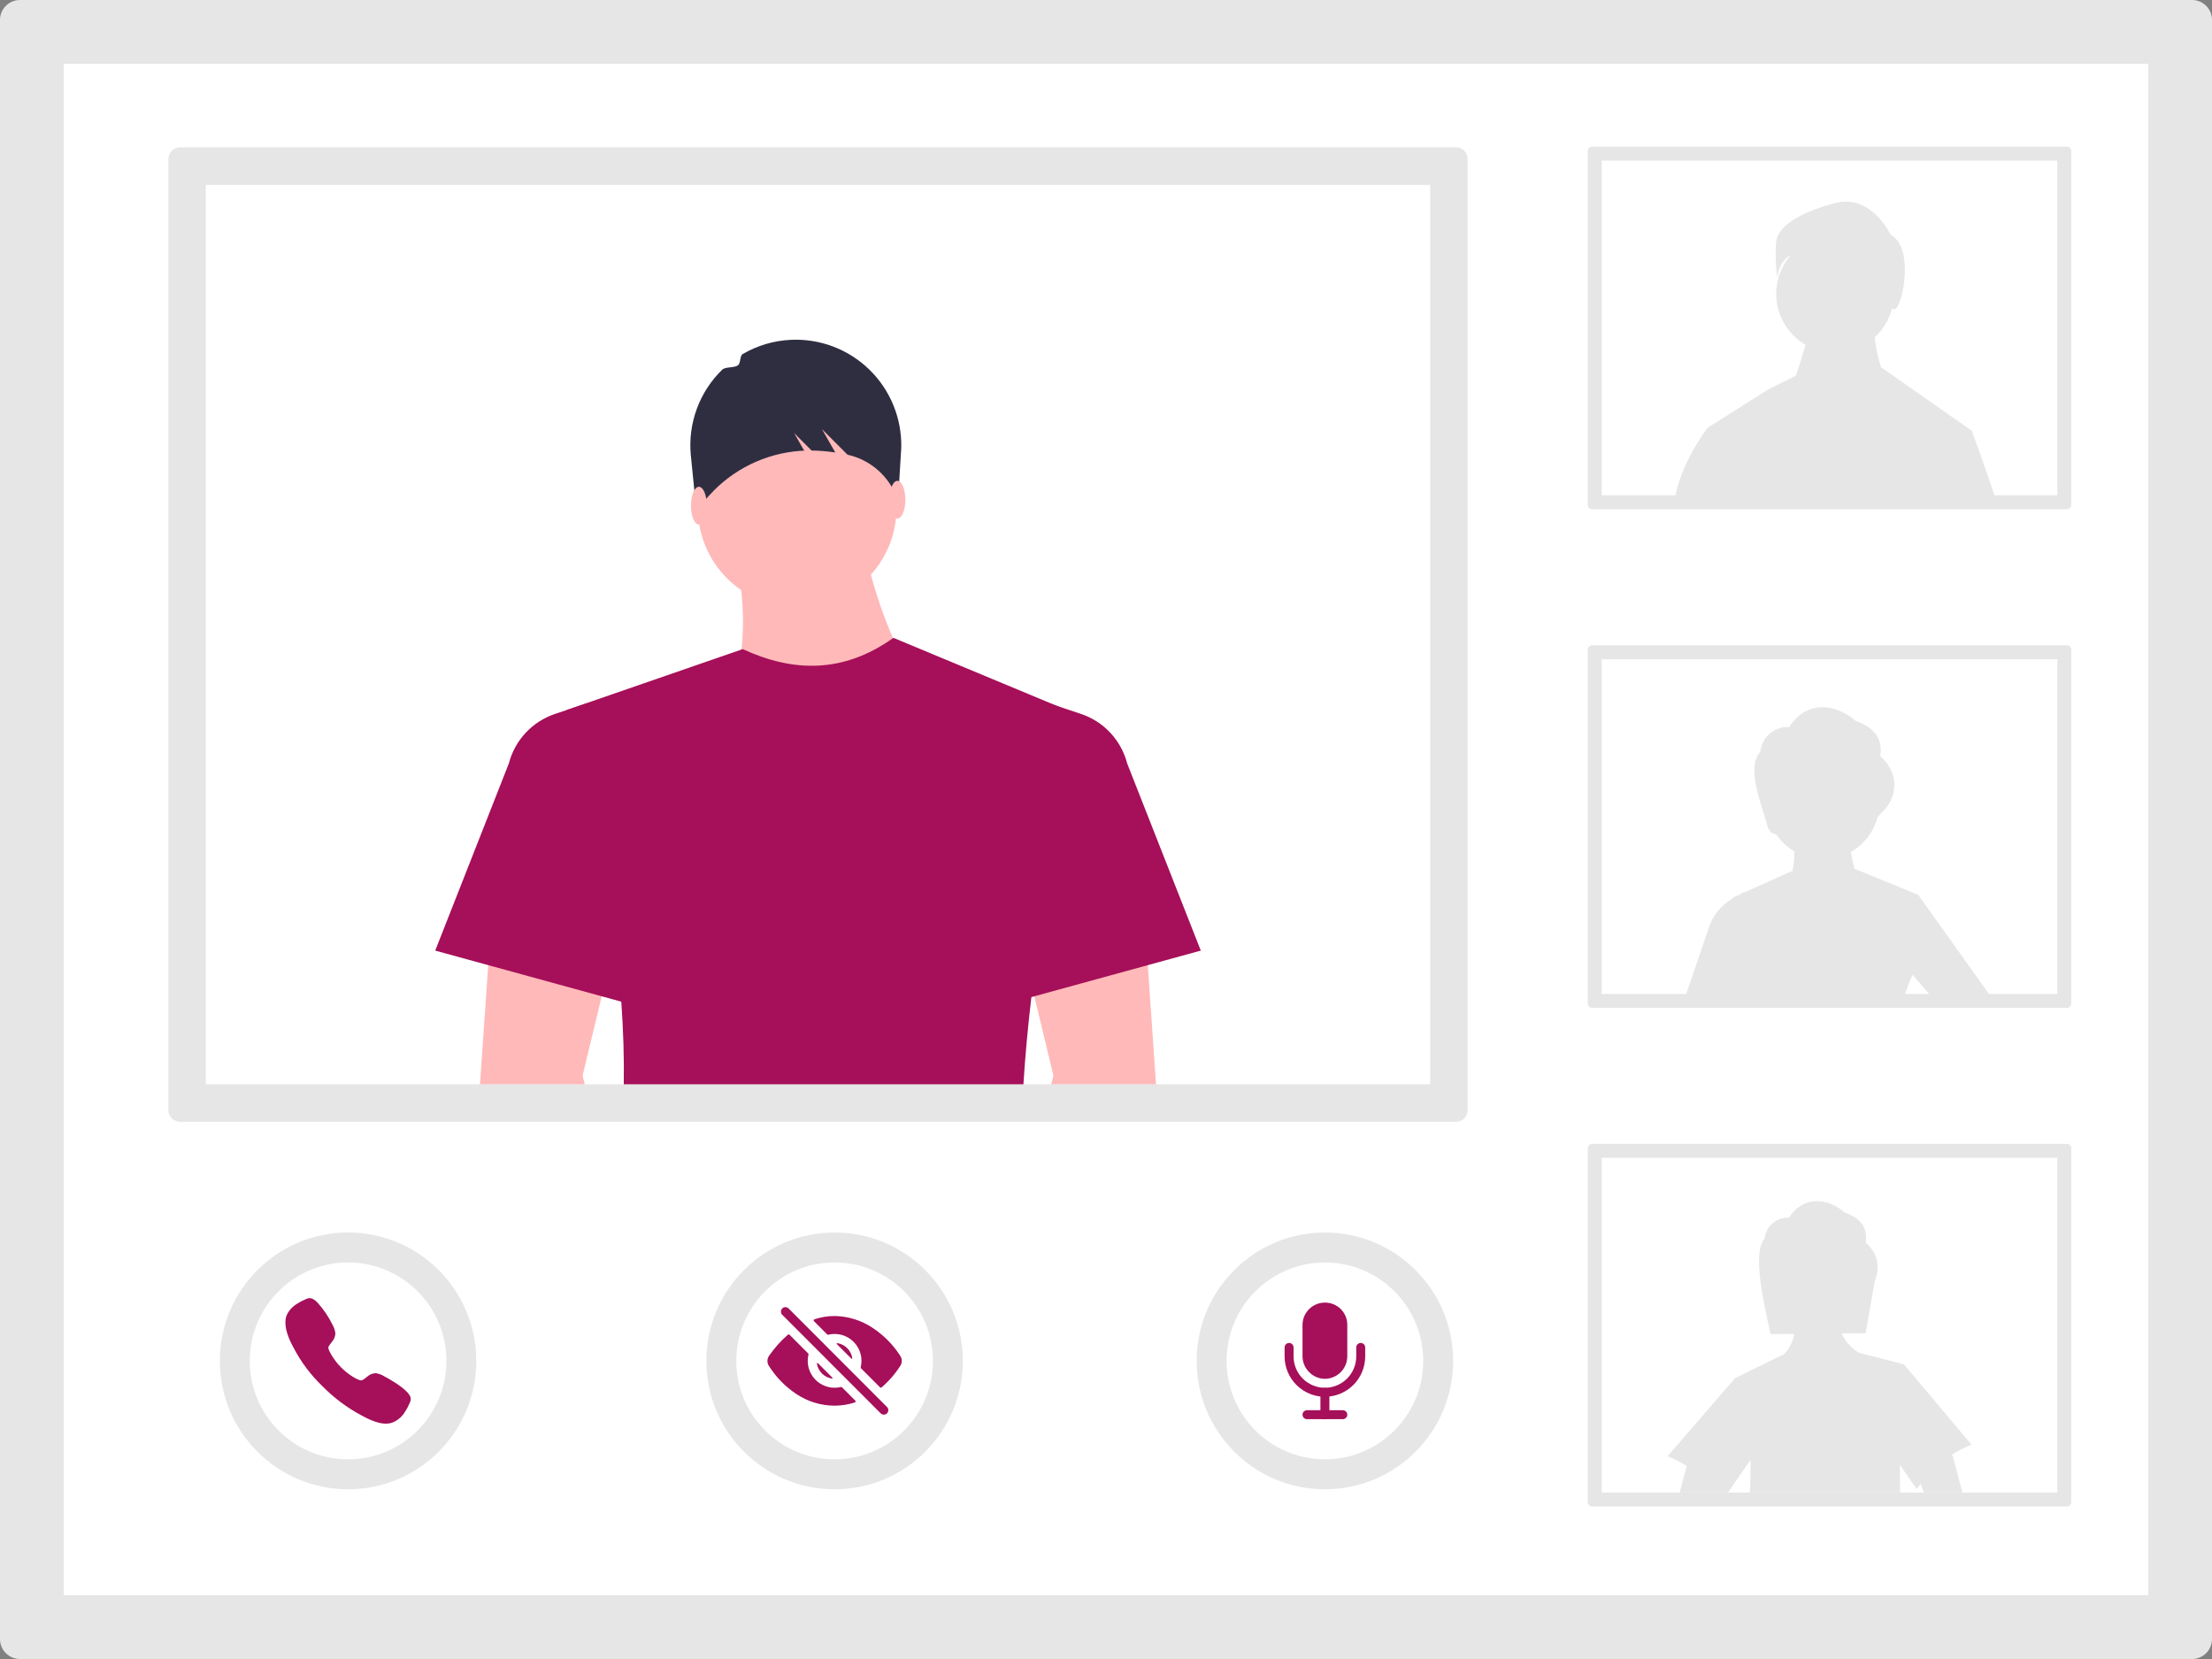 <svg width="144" height="108" viewBox="0 0 144 108" fill="none" xmlns="http://www.w3.org/2000/svg">
<rect x="0" y="0" width="144" height="108" fill="#808080" stroke="none"/>
<g clip-path="url(#clip0)">
<path d="M1.297 0C0.953 0 0.624 0.137 0.38 0.381C0.137 0.624 0 0.955 0 1.299V106.701C0 107.045 0.137 107.376 0.38 107.619C0.624 107.863 0.953 108 1.297 108H142.703C143.047 108 143.376 107.863 143.62 107.619C143.863 107.376 144 107.045 144 106.701V1.299C144 0.955 143.863 0.624 143.62 0.381C143.376 0.137 143.047 0 142.703 0H1.297Z" fill="#E6E6E6"/>
<path d="M4.151 4.156V103.844H139.849V4.156H4.151Z" fill="white"/>
<path d="M103.646 9.547C103.571 9.547 103.499 9.577 103.445 9.63C103.392 9.683 103.362 9.755 103.362 9.831V32.87C103.362 32.945 103.392 33.017 103.445 33.071C103.499 33.124 103.571 33.154 103.646 33.154H134.555C134.63 33.154 134.702 33.124 134.755 33.071C134.808 33.017 134.838 32.945 134.838 32.87V9.831C134.838 9.755 134.808 9.683 134.755 9.63C134.702 9.577 134.63 9.547 134.555 9.547H103.646Z" fill="#E6E6E6"/>
<path d="M104.27 10.455V32.245H133.931V10.455H104.27Z" fill="white"/>
<path d="M103.646 42.006C103.571 42.006 103.499 42.036 103.445 42.089C103.392 42.142 103.362 42.214 103.362 42.289V65.329C103.362 65.404 103.392 65.476 103.445 65.529C103.499 65.583 103.571 65.612 103.646 65.613H134.555C134.63 65.612 134.702 65.583 134.755 65.529C134.808 65.476 134.838 65.404 134.838 65.329V42.289C134.838 42.214 134.808 42.142 134.755 42.089C134.702 42.036 134.63 42.006 134.555 42.006H103.646Z" fill="#E6E6E6"/>
<path d="M104.27 42.914V64.704H133.931V42.914H104.27Z" fill="white"/>
<path d="M103.646 74.464C103.571 74.465 103.499 74.494 103.445 74.548C103.392 74.601 103.362 74.673 103.362 74.748V97.787C103.362 97.863 103.392 97.935 103.445 97.988C103.499 98.041 103.571 98.071 103.646 98.071H134.555C134.63 98.071 134.702 98.041 134.755 97.988C134.808 97.935 134.838 97.863 134.838 97.787V74.748C134.838 74.673 134.808 74.601 134.755 74.548C134.702 74.494 134.63 74.465 134.555 74.464H103.646Z" fill="#E6E6E6"/>
<path d="M104.27 75.373V97.163H133.931V75.373H104.27Z" fill="white"/>
<path d="M128.366 28.044L122.456 23.905H122.454L122.453 23.906C122.252 23.273 122.114 22.621 122.04 21.961C122.595 21.455 122.988 20.797 123.172 20.068C123.196 20.082 123.219 20.098 123.241 20.114C123.758 20.529 124.742 16.123 123.085 15.294C123.085 15.294 121.843 12.598 119.461 13.22C117.08 13.843 115.734 14.776 115.63 15.709C115.527 16.642 115.682 18.041 115.682 18.041C115.682 18.041 115.825 16.983 116.578 16.609C116.206 17.034 115.932 17.537 115.777 18.081C115.622 18.624 115.589 19.196 115.681 19.754C115.773 20.312 115.987 20.843 116.309 21.308C116.63 21.773 117.05 22.161 117.539 22.444C117.36 23.062 117.119 23.863 116.918 24.451H116.918L115.112 25.35L111.177 27.838C111.177 27.838 109.625 29.807 109.106 32.088C109.066 32.268 109.024 32.447 108.98 32.627H129.968C129.268 30.509 128.366 28.044 128.366 28.044Z" fill="#E6E6E6"/>
<path d="M127.066 94.7C127.47 94.441 127.898 94.222 128.344 94.046L123.946 88.819L121.04 88.074C120.53 87.787 120.128 87.341 119.894 86.804L121.45 86.789L122.043 83.427C122.404 82.449 122.257 81.592 121.45 80.885C121.595 79.98 121.185 79.314 120.098 78.938C119.017 77.999 117.419 77.773 116.459 79.278C116.072 79.255 115.691 79.382 115.395 79.634C115.1 79.885 114.913 80.241 114.873 80.628C113.992 81.653 114.97 85.416 115.26 86.85L116.807 86.835C116.717 87.365 116.457 87.852 116.067 88.221L116.046 88.2L112.954 89.714L108.557 94.805C108.991 94.975 109.408 95.186 109.802 95.435L109.348 97.162H112.495L113.332 95.944H113.374C113.374 95.923 113.376 95.902 113.376 95.881L113.963 95.026C113.976 95.717 113.957 96.429 113.91 97.162H123.697C123.681 96.553 123.678 95.948 123.678 95.347L124.772 96.937C124.854 96.817 124.942 96.704 125.03 96.59L125.245 97.162H127.751L127.15 94.875C127.133 94.812 127.105 94.752 127.066 94.7Z" fill="#E6E6E6"/>
<path d="M124.879 58.256L120.724 56.555C120.625 56.161 120.541 55.791 120.487 55.465C120.914 55.222 121.288 54.896 121.587 54.506C121.885 54.116 122.103 53.67 122.227 53.194L122.665 52.723C122.898 52.479 123.077 52.189 123.188 51.871C123.3 51.553 123.343 51.214 123.314 50.878C123.237 50.233 122.911 49.643 122.404 49.236C122.574 48.161 122.087 47.371 120.798 46.924C119.517 45.811 117.619 45.542 116.483 47.327C116.023 47.3 115.57 47.451 115.219 47.749C114.868 48.048 114.646 48.47 114.598 48.929C113.664 50.017 114.627 52.188 115.087 53.851C115.122 53.974 115.192 54.084 115.29 54.167C115.387 54.25 115.507 54.302 115.634 54.317C115.94 54.769 116.341 55.148 116.811 55.426C116.823 55.907 116.766 56.386 116.643 56.851L116.647 56.706L113.548 58.101L113.546 58.063L113.246 58.237L112.772 58.451C112.775 58.47 112.779 58.487 112.783 58.506L112.739 58.531C112.072 58.918 111.56 59.527 111.294 60.251L109.701 64.918H123.958C124.103 64.431 124.282 63.955 124.492 63.493L124.496 63.442L125.762 64.918H129.63L124.879 58.256Z" fill="#E6E6E6"/>
<path d="M54.332 96.951C58.943 96.951 62.68 93.209 62.68 88.594C62.68 83.978 58.943 80.236 54.332 80.236C49.722 80.236 45.984 83.978 45.984 88.594C45.984 93.209 49.722 96.951 54.332 96.951Z" fill="#E6E6E6"/>
<path d="M54.333 95.001C57.867 95.001 60.733 92.132 60.733 88.594C60.733 85.055 57.867 82.186 54.333 82.186C50.798 82.186 47.933 85.055 47.933 88.594C47.933 92.132 50.798 95.001 54.333 95.001Z" fill="white"/>
<path d="M57.538 92.093C57.5 92.093 57.462 92.086 57.427 92.071C57.391 92.056 57.359 92.035 57.332 92.008L50.919 85.587C50.867 85.531 50.838 85.458 50.839 85.382C50.84 85.306 50.87 85.233 50.924 85.179C50.978 85.126 51.051 85.095 51.127 85.094C51.203 85.093 51.276 85.122 51.331 85.174L57.744 91.595C57.785 91.636 57.813 91.688 57.824 91.744C57.835 91.801 57.83 91.86 57.807 91.913C57.785 91.966 57.748 92.012 57.7 92.044C57.652 92.076 57.596 92.093 57.538 92.093H57.538Z" fill="#A60F59"/>
<path d="M54.186 89.683L53.243 88.738C53.237 88.733 53.23 88.729 53.223 88.728C53.215 88.727 53.208 88.728 53.201 88.731C53.194 88.734 53.188 88.74 53.185 88.747C53.181 88.754 53.18 88.761 53.181 88.769C53.219 89.014 53.334 89.24 53.509 89.416C53.684 89.591 53.911 89.706 54.156 89.744C54.163 89.746 54.171 89.744 54.178 89.74C54.184 89.737 54.19 89.731 54.193 89.725C54.197 89.718 54.198 89.71 54.196 89.703C54.195 89.695 54.192 89.688 54.186 89.683L54.186 89.683Z" fill="#A60F59"/>
<path d="M54.477 87.499L55.422 88.445C55.428 88.45 55.435 88.454 55.442 88.455C55.45 88.457 55.458 88.455 55.465 88.452C55.471 88.448 55.477 88.443 55.481 88.436C55.484 88.429 55.486 88.422 55.484 88.414C55.446 88.169 55.331 87.942 55.156 87.766C54.981 87.591 54.754 87.475 54.509 87.437C54.501 87.436 54.493 87.437 54.487 87.441C54.48 87.444 54.474 87.45 54.471 87.457C54.467 87.464 54.466 87.472 54.467 87.479C54.468 87.487 54.472 87.494 54.477 87.499Z" fill="#A60F59"/>
<path d="M58.614 88.907C58.674 88.813 58.706 88.703 58.705 88.59C58.705 88.478 58.673 88.368 58.612 88.273C58.144 87.542 57.528 86.917 56.803 86.44C56.068 85.95 55.208 85.684 54.326 85.672C53.881 85.673 53.439 85.745 53.018 85.887C53.006 85.891 52.995 85.898 52.987 85.907C52.978 85.916 52.973 85.928 52.97 85.94C52.967 85.952 52.967 85.965 52.971 85.977C52.974 85.989 52.98 85.999 52.989 86.008L53.85 86.87C53.859 86.879 53.87 86.885 53.882 86.889C53.894 86.892 53.907 86.892 53.919 86.889C54.211 86.818 54.516 86.823 54.806 86.904C55.095 86.985 55.358 87.14 55.57 87.352C55.783 87.565 55.937 87.829 56.018 88.118C56.099 88.407 56.104 88.713 56.033 89.005C56.03 89.017 56.03 89.03 56.033 89.042C56.037 89.055 56.043 89.066 56.052 89.075L57.29 90.315C57.303 90.328 57.32 90.335 57.338 90.336C57.357 90.337 57.374 90.331 57.389 90.319C57.865 89.913 58.278 89.437 58.614 88.907Z" fill="#A60F59"/>
<path d="M54.332 90.342C54.067 90.342 53.806 90.282 53.567 90.166C53.329 90.05 53.12 89.882 52.957 89.673C52.793 89.465 52.679 89.222 52.622 88.963C52.566 88.704 52.569 88.436 52.632 88.178C52.635 88.166 52.635 88.153 52.631 88.141C52.628 88.129 52.621 88.117 52.613 88.109L51.395 86.889C51.382 86.876 51.365 86.868 51.346 86.867C51.328 86.867 51.31 86.873 51.296 86.885C50.828 87.291 50.414 87.755 50.063 88.266C49.998 88.361 49.961 88.473 49.959 88.588C49.957 88.704 49.989 88.817 50.052 88.914C50.512 89.646 51.122 90.272 51.842 90.75C52.578 91.241 53.441 91.505 54.326 91.509C54.775 91.508 55.222 91.437 55.649 91.299C55.661 91.295 55.672 91.288 55.68 91.279C55.689 91.27 55.695 91.259 55.698 91.246C55.701 91.234 55.701 91.222 55.697 91.21C55.694 91.197 55.687 91.186 55.679 91.178L54.814 90.312C54.805 90.303 54.794 90.296 54.782 90.293C54.769 90.29 54.757 90.29 54.744 90.293C54.609 90.326 54.471 90.342 54.332 90.342Z" fill="#A60F59"/>
<path d="M22.659 96.951C27.27 96.951 31.007 93.209 31.007 88.594C31.007 83.978 27.27 80.236 22.659 80.236C18.049 80.236 14.312 83.978 14.312 88.594C14.312 93.209 18.049 96.951 22.659 96.951Z" fill="#E6E6E6"/>
<path d="M22.66 95.001C26.194 95.001 29.06 92.132 29.06 88.594C29.06 85.055 26.194 82.186 22.66 82.186C19.125 82.186 16.26 85.055 16.26 88.594C16.26 92.132 19.125 95.001 22.66 95.001Z" fill="white"/>
<path d="M25.118 92.679C24.762 92.679 24.263 92.551 23.515 92.132C22.585 91.635 21.736 90.999 20.997 90.246C20.232 89.517 19.593 88.665 19.106 87.726C18.434 86.504 18.549 85.863 18.677 85.589C18.824 85.29 19.057 85.041 19.345 84.872C19.51 84.764 19.684 84.671 19.866 84.595C19.885 84.587 19.901 84.579 19.917 84.573C19.977 84.539 20.044 84.518 20.113 84.511C20.182 84.505 20.251 84.514 20.317 84.536C20.462 84.606 20.591 84.706 20.697 84.828C21.076 85.254 21.395 85.729 21.647 86.241C21.75 86.418 21.814 86.615 21.833 86.819C21.818 87.021 21.736 87.212 21.601 87.363C21.577 87.395 21.553 87.427 21.53 87.457C21.392 87.639 21.361 87.692 21.381 87.786C21.422 87.975 21.725 88.538 22.223 89.036C22.721 89.533 23.267 89.817 23.457 89.858C23.555 89.879 23.609 89.847 23.797 89.704C23.824 89.683 23.851 89.662 23.88 89.64C24.031 89.498 24.225 89.411 24.431 89.393H24.433C24.64 89.415 24.838 89.484 25.013 89.597C25.341 89.763 26.09 90.21 26.419 90.542C26.541 90.647 26.641 90.776 26.711 90.921C26.733 90.987 26.742 91.057 26.736 91.126C26.729 91.195 26.709 91.262 26.674 91.323C26.668 91.338 26.66 91.354 26.652 91.373C26.576 91.555 26.483 91.729 26.374 91.894C26.205 92.182 25.956 92.414 25.656 92.561C25.488 92.641 25.304 92.681 25.118 92.679Z" fill="#A60F59"/>
<path d="M86.25 96.951C90.861 96.951 94.598 93.209 94.598 88.594C94.598 83.978 90.861 80.236 86.25 80.236C81.64 80.236 77.902 83.978 77.902 88.594C77.902 93.209 81.64 96.951 86.25 96.951Z" fill="#E6E6E6"/>
<path d="M86.251 95.001C89.785 95.001 92.651 92.132 92.651 88.594C92.651 85.055 89.785 82.186 86.251 82.186C82.716 82.186 79.851 85.055 79.851 88.594C79.851 92.132 82.716 95.001 86.251 95.001Z" fill="white"/>
<path d="M87.417 92.388H85.085C85.007 92.388 84.933 92.357 84.878 92.302C84.824 92.248 84.793 92.173 84.793 92.096C84.793 92.018 84.824 91.944 84.878 91.889C84.933 91.835 85.007 91.804 85.085 91.804H87.417C87.494 91.804 87.568 91.835 87.623 91.889C87.677 91.944 87.708 92.018 87.708 92.096C87.708 92.173 87.677 92.248 87.623 92.302C87.568 92.357 87.494 92.388 87.417 92.388Z" fill="#A60F59"/>
<path d="M86.251 90.928C85.555 90.928 84.888 90.651 84.396 90.158C83.904 89.666 83.628 88.998 83.627 88.302V87.718C83.627 87.641 83.658 87.566 83.712 87.512C83.767 87.457 83.841 87.426 83.918 87.426C83.996 87.426 84.07 87.457 84.125 87.512C84.179 87.566 84.21 87.641 84.21 87.718V88.302C84.21 88.843 84.426 89.362 84.808 89.745C85.191 90.128 85.71 90.343 86.251 90.343C86.791 90.343 87.31 90.128 87.693 89.745C88.075 89.362 88.291 88.843 88.291 88.302V87.718C88.291 87.641 88.322 87.566 88.376 87.512C88.431 87.457 88.505 87.426 88.583 87.426C88.66 87.426 88.734 87.457 88.789 87.512C88.843 87.566 88.874 87.641 88.874 87.718V88.302C88.873 88.998 88.597 89.666 88.105 90.158C87.613 90.651 86.946 90.928 86.251 90.928Z" fill="#A60F59"/>
<path d="M86.251 92.388C86.212 92.388 86.174 92.38 86.139 92.365C86.104 92.351 86.071 92.329 86.044 92.302C86.017 92.275 85.996 92.243 85.981 92.207C85.966 92.172 85.959 92.134 85.959 92.096V90.637C85.959 90.559 85.99 90.485 86.044 90.43C86.099 90.375 86.173 90.345 86.251 90.345C86.328 90.345 86.402 90.375 86.457 90.43C86.511 90.485 86.542 90.559 86.542 90.637V92.096C86.542 92.134 86.534 92.172 86.52 92.207C86.505 92.243 86.484 92.275 86.457 92.302C86.43 92.329 86.397 92.351 86.362 92.365C86.327 92.38 86.289 92.388 86.251 92.388Z" fill="#A60F59"/>
<path d="M86.251 89.761C86.058 89.76 85.868 89.721 85.691 89.646C85.514 89.57 85.354 89.46 85.22 89.321C84.947 89.045 84.793 88.672 84.793 88.283V86.259C84.792 86.068 84.829 85.879 84.901 85.702C84.974 85.525 85.08 85.365 85.214 85.229C85.349 85.094 85.508 84.986 85.684 84.912C85.86 84.838 86.049 84.8 86.239 84.799C86.243 84.799 86.247 84.799 86.251 84.799C86.442 84.797 86.633 84.834 86.811 84.906C86.989 84.979 87.15 85.086 87.286 85.222C87.421 85.358 87.529 85.52 87.601 85.698C87.674 85.876 87.71 86.066 87.708 86.259V88.283C87.71 88.673 87.558 89.047 87.284 89.324C87.011 89.601 86.639 89.758 86.251 89.761Z" fill="#A60F59"/>
<path d="M11.723 9.592C11.521 9.593 11.327 9.673 11.184 9.816C11.041 9.959 10.961 10.153 10.961 10.355V72.266C10.961 72.468 11.041 72.662 11.184 72.805C11.327 72.948 11.521 73.029 11.723 73.029H94.781C94.983 73.029 95.177 72.948 95.32 72.805C95.462 72.662 95.543 72.468 95.543 72.266V10.355C95.543 10.153 95.462 9.959 95.32 9.816C95.177 9.673 94.983 9.593 94.781 9.592H11.723Z" fill="#E6E6E6"/>
<path d="M13.399 12.034V70.588H93.105V12.034H13.399Z" fill="white"/>
<path d="M68.436 70.588L68.579 70.025L67.333 64.857L67.212 64.35L67.12 63.971L67.266 63.922L74.627 61.466L74.721 62.83L75.255 70.588H68.436Z" fill="#FFB9B9"/>
<path d="M39.171 64.857L37.925 70.025L38.069 70.588H31.249L31.783 62.83L31.877 61.466L39.384 63.971L39.171 64.857Z" fill="#FFB9B9"/>
<path d="M59.404 44.136L47.518 45.389C48.766 42.171 48.535 38.478 47.518 34.533H56.067C56.629 37.9 57.757 41.147 59.404 44.136Z" fill="#FFB9B9"/>
<path d="M51.897 39.543C55.467 39.543 58.361 36.646 58.361 33.071C58.361 29.497 55.467 26.599 51.897 26.599C48.327 26.599 45.433 29.497 45.433 33.071C45.433 36.646 48.327 39.543 51.897 39.543Z" fill="#FFB9B9"/>
<path d="M70.457 46.642C69.092 52.681 67.969 58.422 67.266 63.922C67.246 64.065 67.228 64.208 67.212 64.35C67.188 64.536 67.165 64.723 67.144 64.909C66.914 66.83 66.741 68.723 66.624 70.588H40.607C40.634 68.829 40.576 67.031 40.446 65.208C39.997 58.955 38.68 52.416 36.883 46.224L36.896 46.219L48.269 42.286L48.352 42.257C51.63 43.773 54.895 43.842 58.133 41.543C58.144 41.537 58.153 41.529 58.163 41.523L68.765 45.938L68.769 45.94L70.457 46.642Z" fill="#A60F59"/>
<path d="M78.171 61.883L65.242 65.432L68.37 45.807L70.365 46.473C71.097 46.717 71.756 47.14 72.283 47.705C72.809 48.269 73.186 48.956 73.38 49.703L78.171 61.883Z" fill="#A60F59"/>
<path d="M28.333 61.883L41.262 65.432L38.134 45.807L36.139 46.473C35.407 46.717 34.748 47.14 34.221 47.705C33.695 48.269 33.318 48.956 33.124 49.703L28.333 61.883Z" fill="#A60F59"/>
<path d="M51.481 22.123C50.381 22.173 49.31 22.489 48.358 23.043C48.139 23.171 48.241 23.63 48.038 23.78C47.784 23.969 47.231 23.855 47.005 24.076C46.277 24.787 45.716 25.652 45.364 26.608C45.012 27.564 44.877 28.586 44.968 29.601L45.327 33.175L46.175 32.248C47.694 30.562 49.802 29.525 52.064 29.353C52.16 29.347 52.256 29.341 52.353 29.338L51.701 28.196L52.834 29.33C53.35 29.336 53.866 29.378 54.377 29.456L53.51 27.937L55.173 29.602L55.173 29.602C55.853 29.752 56.489 30.06 57.029 30.5C57.568 30.941 57.997 31.502 58.28 32.139L58.465 32.549L58.672 29.139C58.692 28.196 58.519 27.259 58.162 26.387C57.806 25.514 57.274 24.724 56.599 24.066C55.925 23.408 55.122 22.896 54.242 22.561C53.361 22.227 52.421 22.078 51.481 22.123Z" fill="#2F2E41"/>
<path d="M45.498 34.148C45.784 34.148 46.015 33.597 46.015 32.918C46.015 32.239 45.784 31.689 45.498 31.689C45.213 31.689 44.981 32.239 44.981 32.918C44.981 33.597 45.213 34.148 45.498 34.148Z" fill="#FFB9B9"/>
<path d="M58.421 33.759C58.707 33.759 58.938 33.209 58.938 32.53C58.938 31.851 58.707 31.301 58.421 31.301C58.136 31.301 57.904 31.851 57.904 32.53C57.904 33.209 58.136 33.759 58.421 33.759Z" fill="#FFB9B9"/>
</g>
<defs>
<clipPath id="clip0">
<rect width="144" height="108" fill="white"/>
</clipPath>
</defs>
</svg>
